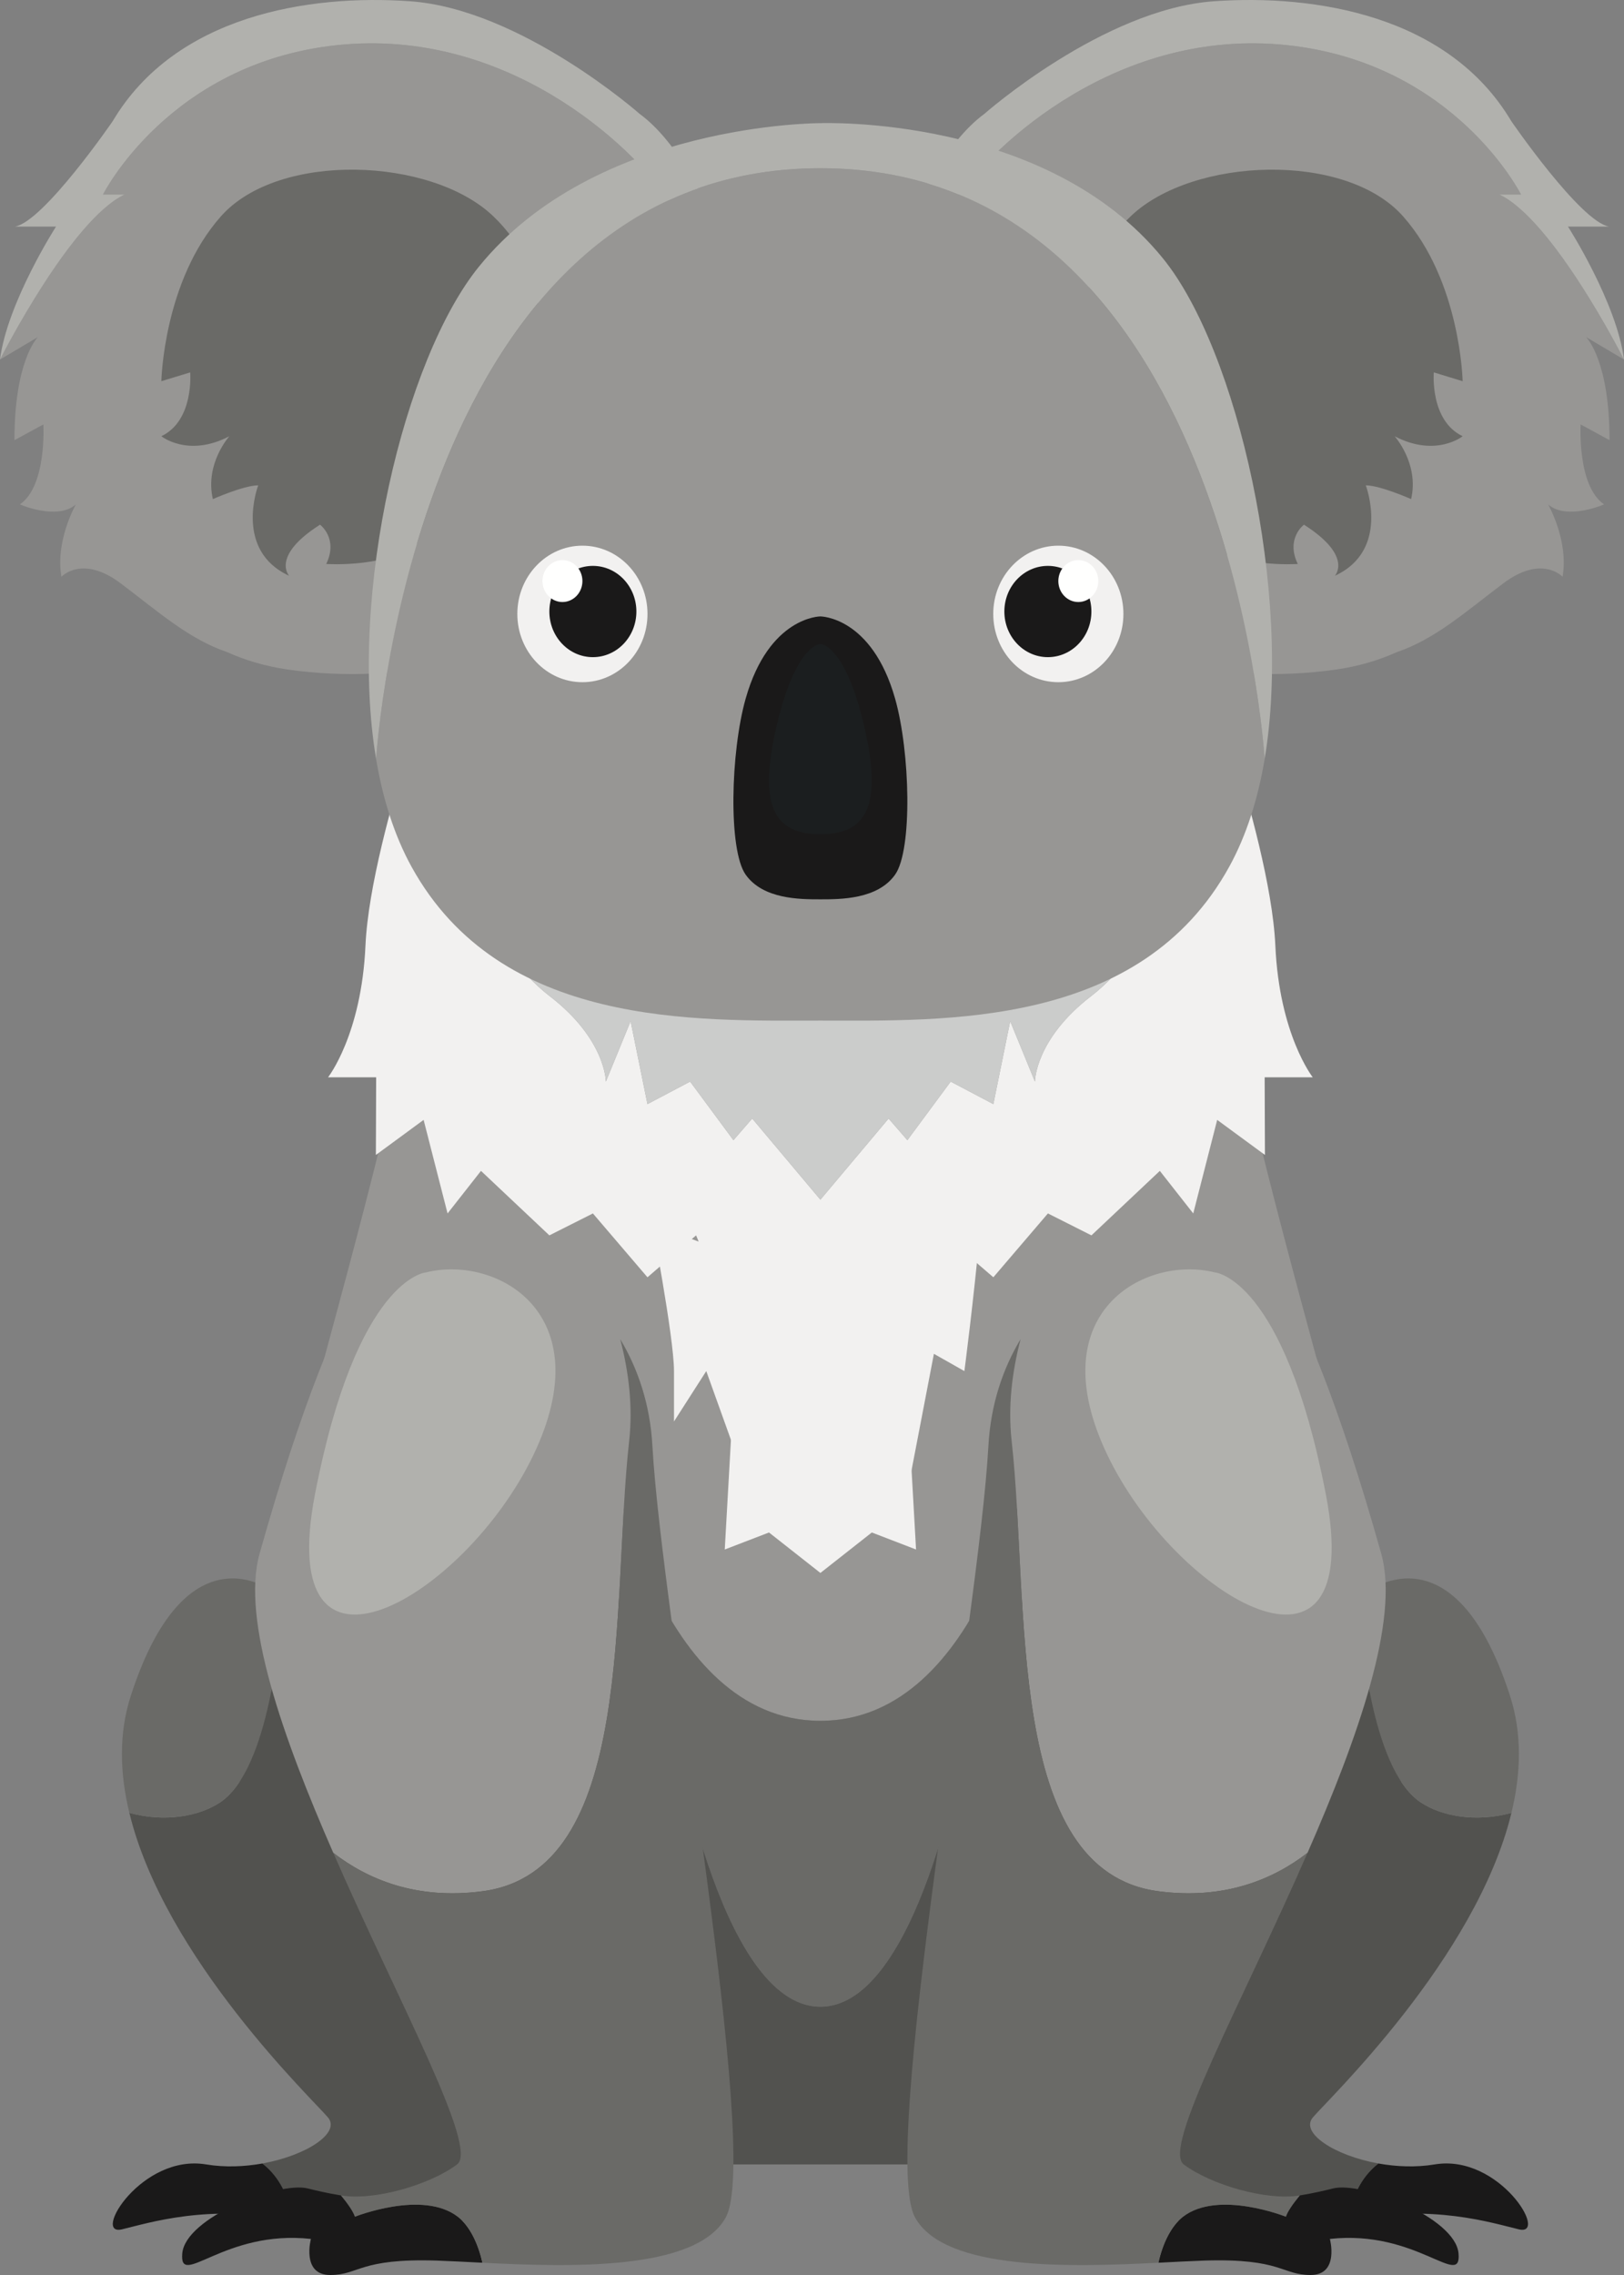 <svg width="500" height="700" viewBox="0 0 500 700" fill="none" xmlns="http://www.w3.org/2000/svg">
<rect x="0" y="0" width="500" height="700" fill="#808080" stroke="none"/>
<g clip-path="url(#clip0_1276_9008)">
<path fill-rule="evenodd" clip-rule="evenodd" d="M431.307 544.13C392.41 437.086 316.031 387.194 316.98 448.472C316.98 448.472 302.963 529.482 252.587 529.482C202.213 529.482 188.195 448.472 188.195 448.472C189.144 387.194 112.765 437.086 73.868 544.13C75.59 477.725 117.489 381.823 140.182 240.711C170.756 50.572 252.587 118.864 252.587 310.268C252.587 118.864 334.419 50.572 364.993 240.711C387.687 381.823 429.585 477.725 431.307 544.13Z" fill="#979694"/>
<path fill-rule="evenodd" clip-rule="evenodd" d="M252.587 58.428V98.667C204.905 99.088 160.866 134.155 139.408 177.057C149.055 106.656 124.022 68.947 252.587 58.428Z" fill="#979694"/>
<path fill-rule="evenodd" clip-rule="evenodd" d="M389.363 331.486L389.452 355.367L374.75 344.581L367.378 373.367L357.091 360.272L336.031 380.114L322.632 373.367L305.832 393.009L290.865 380.114C290.865 380.114 278.194 408.7 280.115 442.746C282.036 476.77 282.036 476.77 282.036 476.77L268.416 471.533L252.587 483.984L236.76 471.533L223.139 476.77C223.139 476.77 223.139 476.77 225.06 442.746C226.981 408.7 214.309 380.114 214.309 380.114L199.343 393.009L182.544 373.367L169.144 380.114L148.084 360.272L137.797 373.367L130.424 344.581L115.723 355.367L115.811 331.486H100.998C100.998 331.486 111.307 318.391 112.522 290.915C113.338 272.937 120.733 246.57 125.767 230.457C125.679 237.759 126.408 244.995 128.04 252.053C128.04 252.053 151.749 293.112 169.144 306.428C186.539 319.745 186.539 332.795 186.539 332.795L194.154 314.198L199.343 339.72L212.477 332.795L225.811 350.818L231.594 344.16L252.587 369.128L273.581 344.16L279.364 350.818L292.698 332.795L305.832 339.72L311.02 314.198L318.636 332.795C318.636 332.795 318.636 319.745 336.031 306.428C353.425 293.112 377.135 252.053 377.135 252.053C378.769 244.995 379.496 237.759 379.407 230.457C384.441 246.57 391.836 272.937 392.653 290.915C393.867 318.391 404.177 331.486 404.177 331.486H389.363Z" fill="#F2F1F0"/>
<path fill-rule="evenodd" clip-rule="evenodd" d="M403.097 485.071C358.859 465.028 312.237 463.985 298.218 529.482C298.218 529.482 284.201 617.46 252.589 617.46C220.979 617.46 206.961 529.482 206.961 529.482C192.944 463.985 146.321 465.028 102.082 485.071C141.288 421.106 188.948 399.978 188.197 448.472C188.197 448.472 202.215 529.482 252.589 529.482C302.965 529.482 316.982 448.472 316.982 448.472C316.231 399.978 363.891 421.106 403.097 485.071Z" fill="#6A6A67"/>
<path fill-rule="evenodd" clip-rule="evenodd" d="M379.409 230.456C379.497 237.759 378.77 244.994 377.136 252.052C377.136 252.052 353.427 293.111 336.032 306.428C318.637 319.744 318.637 332.795 318.637 332.795L311.022 314.197L305.833 339.719L292.7 332.795L279.366 350.817L273.583 344.159L252.589 369.128L231.595 344.159L225.812 350.817L212.478 332.795L199.345 339.719L194.156 314.197L186.54 332.795C186.54 332.795 186.54 319.744 169.146 306.428C151.751 293.111 128.041 252.052 128.041 252.052C126.409 244.994 125.681 237.759 125.769 230.456C128.418 221.935 130.426 216.296 130.426 216.296C135.084 202.226 137.778 189.152 139.41 177.057C160.868 134.155 204.907 99.088 252.589 98.667C300.271 99.088 344.31 134.155 365.767 177.057C367.401 189.152 370.093 202.226 374.752 216.296C374.752 216.296 376.761 221.935 379.409 230.456Z" fill="#CBCCCB"/>
<path fill-rule="evenodd" clip-rule="evenodd" d="M125.768 230.459C125.9 212.549 130.866 194.172 139.409 177.061C137.777 189.156 135.083 202.229 130.425 216.299C130.425 216.299 128.417 221.938 125.768 230.459Z" fill="#979694"/>
<path fill-rule="evenodd" clip-rule="evenodd" d="M252.586 58.428V98.667C300.268 99.088 344.307 134.155 365.765 177.057C356.118 106.656 381.15 68.947 252.586 58.428Z" fill="#979694"/>
<path fill-rule="evenodd" clip-rule="evenodd" d="M416.074 603.3C371.13 667.664 353.139 665.977 338.151 665.977C323.163 665.977 252.588 665.977 252.588 665.977C252.588 665.977 182.015 665.977 167.025 665.977C152.037 665.977 134.046 667.664 89.102 603.3C77.512 586.699 73.251 567.19 73.869 544.129C81.994 521.802 91.751 501.938 102.081 485.071C146.32 465.028 192.942 463.985 206.959 529.482C206.959 529.482 220.978 617.459 252.588 617.459C284.2 617.459 298.217 529.482 298.217 529.482C312.235 463.985 358.858 465.028 403.095 485.071C413.427 501.938 423.184 521.802 431.307 544.129C431.926 567.19 427.664 586.699 416.074 603.3Z" fill="#52524F"/>
<path fill-rule="evenodd" clip-rule="evenodd" d="M379.41 230.46C379.276 212.549 374.31 194.173 365.767 177.061C367.401 189.156 370.095 202.23 374.752 216.3C374.752 216.3 376.761 221.938 379.41 230.46Z" fill="#979694"/>
<path fill-rule="evenodd" clip-rule="evenodd" d="M200.338 374.12C200.338 374.12 207.512 411.368 207.512 421.873C207.512 432.38 207.512 437.373 207.512 437.373L217.446 421.873L229.587 455.684L279.372 459.013L287.533 416.565L296.915 421.873C296.915 421.873 299.675 401.006 301.883 377.297C304.09 353.589 243.383 406.856 200.338 374.12Z" fill="#F2F1F0"/>
<path fill-rule="evenodd" clip-rule="evenodd" d="M101.815 686.084C97.732 684.841 93.824 683.864 90.072 683.132C90.072 682.842 90.006 682.532 89.962 682.244C88.505 674.098 84.972 668.949 80.779 665.688C94.354 663.246 104.928 656.277 100.998 651.549C96.65 646.311 50.69 602.655 39.829 557.8C50.779 560.818 61.463 558.843 67.886 554.494C83.338 543.995 86.098 501.183 86.098 501.183C86.451 497.409 86.76 494.08 87.025 491.106C128.218 504.999 158.393 595.486 159.277 639.342C160.16 683.73 134.045 696.004 101.815 686.084Z" fill="#52524F"/>
<path fill-rule="evenodd" clip-rule="evenodd" d="M90.073 683.134C64.09 678.007 45.723 684.022 37.534 685.953C28.174 688.173 43.605 662.649 63.471 665.978C69.212 666.932 75.238 666.689 80.78 665.69C84.973 668.951 88.506 674.101 89.963 682.247C90.007 682.534 90.073 682.845 90.073 683.134Z" fill="#1A1919"/>
<path fill-rule="evenodd" clip-rule="evenodd" d="M87.025 491.107C86.76 494.08 86.451 497.41 86.098 501.183C86.098 501.183 83.338 543.996 67.886 554.494C61.463 558.843 50.778 560.819 39.829 557.8C36.87 545.616 36.517 533.321 40.292 521.712C57.952 467.336 85.546 490.64 85.546 490.64C86.032 490.774 86.539 490.93 87.025 491.107Z" fill="#6A6A67"/>
<path fill-rule="evenodd" clip-rule="evenodd" d="M193.713 443.302C188.085 493.595 195.921 575.714 148.526 581.928C128.174 584.614 113.14 578.243 102.61 570.099C87.114 534.72 74.222 498.365 79.918 478.058C106.673 382.999 123.339 379.67 123.339 379.67C138.062 372.013 173.516 382.933 190.955 412.052C193.647 422.35 194.862 432.959 193.713 443.302Z" fill="#979694"/>
<path fill-rule="evenodd" clip-rule="evenodd" d="M148.526 696.228C143.162 695.962 138.327 695.694 134.354 695.562C110.58 694.829 110.581 700 101.661 700C92.743 700 95.723 688.903 95.723 688.903C68.99 685.951 55.127 704.44 56.12 693.342C57.114 682.245 85.833 671.147 94.752 673.367C97.313 674.011 100.888 674.854 104.995 675.521C107.158 678.139 108.77 680.491 109.278 682.067C109.278 682.067 130.115 673.744 140.932 682.067C144.531 684.842 147.179 690.146 148.526 696.228Z" fill="#1A1919"/>
<path fill-rule="evenodd" clip-rule="evenodd" d="M223.471 682.243C214.398 698.866 175.106 697.557 148.526 696.226C147.179 690.145 144.531 684.84 140.933 682.065C130.116 673.742 109.278 682.065 109.278 682.065C108.77 680.49 107.159 678.137 104.995 675.519C115.149 677.226 132.279 672.301 140.734 665.974C147.466 660.936 122.831 616.348 102.61 570.095C113.14 578.24 128.174 584.61 148.526 581.924C195.921 575.711 188.085 493.591 193.713 443.299C194.861 432.956 193.647 422.347 190.955 412.049C196.451 421.193 200.16 432.156 200.867 444.919C203.824 498.185 234.354 662.268 223.471 682.243Z" fill="#6A6A67"/>
<path fill-rule="evenodd" clip-rule="evenodd" d="M131.17 391.507C131.17 391.507 109.952 392.987 97.014 459.571C84.076 526.154 143.174 491.563 164.209 447.734C185.242 403.905 152.748 386.13 131.17 391.507Z" fill="#B1B1AD"/>
<path fill-rule="evenodd" clip-rule="evenodd" d="M403.36 686.084C407.444 684.841 411.351 683.864 415.104 683.132C415.104 682.843 415.17 682.532 415.214 682.244C416.67 674.099 420.203 668.949 424.397 665.688C410.821 663.247 400.247 656.278 404.177 651.55C408.525 646.312 454.485 602.656 465.346 557.8C454.396 560.818 443.713 558.843 437.288 554.494C421.836 543.996 419.077 501.183 419.077 501.183C418.723 497.409 418.414 494.08 418.149 491.106C376.958 505 346.781 595.487 345.898 639.343C345.015 683.731 371.13 696.004 403.36 686.084Z" fill="#52524F"/>
<path fill-rule="evenodd" clip-rule="evenodd" d="M415.104 683.134C441.085 678.007 459.452 684.022 467.641 685.953C477.001 688.173 461.571 662.649 441.704 665.978C435.963 666.932 429.937 666.689 424.397 665.69C420.202 668.951 416.669 674.101 415.214 682.247C415.17 682.534 415.104 682.845 415.104 683.134Z" fill="#1A1919"/>
<path fill-rule="evenodd" clip-rule="evenodd" d="M418.148 491.107C418.413 494.08 418.723 497.41 419.076 501.183C419.076 501.183 421.836 543.996 437.288 554.494C443.712 558.843 454.395 560.819 465.345 557.8C468.303 545.616 468.657 533.321 464.881 521.712C447.221 467.336 419.628 490.64 419.628 490.64C419.142 490.774 418.634 490.93 418.148 491.107Z" fill="#6A6A67"/>
<path fill-rule="evenodd" clip-rule="evenodd" d="M311.463 443.302C317.091 493.595 309.255 575.714 356.65 581.928C377.003 584.614 392.036 578.243 402.566 570.099C418.062 534.72 430.954 498.365 425.26 478.058C398.503 382.999 381.837 379.67 381.837 379.67C367.114 372.013 331.662 382.933 314.223 412.052C311.529 422.35 310.315 432.959 311.463 443.302Z" fill="#979694"/>
<path fill-rule="evenodd" clip-rule="evenodd" d="M356.648 696.228C362.011 695.962 366.847 695.694 370.819 695.562C394.595 694.83 394.595 700 403.513 700C412.431 700 409.451 688.904 409.451 688.904C436.183 685.952 450.047 704.44 449.054 693.342C448.06 682.246 419.34 671.147 410.422 673.367C407.861 674.012 404.286 674.855 400.179 675.521C398.016 678.139 396.405 680.492 395.898 682.067C395.898 682.067 375.059 673.744 364.242 682.067C360.644 684.842 357.995 690.147 356.648 696.228Z" fill="#1A1919"/>
<path fill-rule="evenodd" clip-rule="evenodd" d="M281.705 682.243C290.778 698.866 330.072 697.557 356.65 696.226C357.996 690.145 360.646 684.84 364.243 682.065C375.06 673.742 395.899 682.065 395.899 682.065C396.407 680.49 398.017 678.137 400.181 675.519C390.026 677.226 372.896 672.301 364.442 665.974C357.709 660.936 382.344 616.348 402.565 570.095C392.035 578.24 377.003 584.61 356.65 581.924C309.254 575.711 317.091 493.591 311.462 443.299C310.314 432.956 311.529 422.347 314.222 412.049C308.725 421.193 305.015 432.156 304.31 444.919C301.352 498.185 270.822 662.268 281.705 682.243Z" fill="#6A6A67"/>
<path fill-rule="evenodd" clip-rule="evenodd" d="M374.006 391.507C374.006 391.507 395.222 392.987 408.16 459.571C421.098 526.154 362 491.563 340.965 447.734C319.932 403.905 352.425 386.13 374.006 391.507Z" fill="#B1B1AD"/>
<path fill-rule="evenodd" clip-rule="evenodd" d="M269.103 134.222C273.555 166.464 338.828 216.459 411.534 205.987C418.3 204.996 424.443 203.181 430.029 200.665C441.735 196.674 450.748 188.644 462.721 179.574C474.694 170.504 481.081 177.47 481.081 177.47C482.972 166.585 476.963 155.797 476.652 155.217C482.394 160.224 493.877 155.194 493.877 155.194C485.531 149.534 486.645 130.596 486.645 130.596L495.547 135.432C495.547 111.414 488.76 104.158 488.335 103.723L499.975 110.616C499.33 109.31 478.032 67.587 461.607 59.847H468.285C468.285 59.847 447.944 19.357 396.223 13.891C344.526 8.424 305.823 44.126 293.584 62.266C289.556 68.24 282.167 76.802 274.934 83.042C269.548 100.579 267.056 119.42 269.103 134.222Z" fill="#979694"/>
<path fill-rule="evenodd" clip-rule="evenodd" d="M334.844 107.013C334.844 107.013 329.133 84.639 348.168 66.499C367.203 48.358 414.155 46.544 431.921 66.499C449.688 86.453 450.322 117.293 450.322 117.293L441.438 114.582C441.438 114.582 440.17 129.386 450.322 134.223C450.322 134.223 442.074 140.875 429.383 134.223C429.383 134.223 436.997 142.69 434.46 153.573C434.46 153.573 424.942 149.341 420.5 149.341C420.5 149.341 428.114 169.295 410.982 177.156C410.982 177.156 416.692 171.126 401.466 161.443C401.466 161.443 395.756 165.666 399.561 173.528C399.561 173.528 379.081 174.938 370.286 166.07C370.286 166.07 366.568 174.738 372.914 180.785C372.914 180.785 339.285 165.666 336.747 149.341C334.208 133.014 334.844 107.013 334.844 107.013Z" fill="#6A6A67"/>
<path fill-rule="evenodd" clip-rule="evenodd" d="M274.936 83.041C282.17 76.801 289.558 68.239 293.586 62.265C305.826 44.125 344.528 8.423 396.225 13.89C447.946 19.356 468.287 59.847 468.287 59.847H461.61C478.035 67.586 499.333 109.309 499.978 110.615C500 110.64 500 110.64 500 110.64C497.775 93.103 482.752 69.715 482.752 69.715H495.371C490.919 68.917 483.398 60.79 476.988 52.881C470.579 44.971 465.283 37.255 465.283 37.255C445.966 4.724 404.883 -1.832 373.703 0.393C339.587 2.813 303.045 35.055 303.045 35.055C291.517 43.52 281.235 62.386 274.936 83.041Z" fill="#B1B1AD"/>
<path fill-rule="evenodd" clip-rule="evenodd" d="M230.89 134.223C226.44 166.465 161.166 216.46 88.459 205.988C81.695 204.996 75.552 203.181 69.966 200.665C58.26 196.675 49.247 188.645 37.274 179.575C25.3 170.505 18.913 177.47 18.913 177.47C17.022 166.585 23.03 155.798 23.343 155.218C17.601 160.225 6.116 155.194 6.116 155.194C14.462 149.535 13.35 130.596 13.35 130.596L4.448 135.433C4.448 111.415 11.236 104.158 11.658 103.723L0.02 110.616C0.665 109.31 21.963 67.587 38.386 59.848H31.71C31.71 59.848 52.051 19.358 103.771 13.891C155.469 8.425 194.17 44.126 206.41 62.266C210.439 68.24 217.828 76.803 225.06 83.043C230.446 100.579 232.939 119.42 230.89 134.223Z" fill="#979694"/>
<path fill-rule="evenodd" clip-rule="evenodd" d="M165.155 107.012C165.155 107.012 170.866 84.639 151.831 66.499C132.796 48.357 85.842 46.544 68.077 66.499C50.311 86.452 49.676 117.292 49.676 117.292L58.559 114.581C58.559 114.581 59.829 129.386 49.676 134.222C49.676 134.222 57.925 140.874 70.614 134.222C70.614 134.222 63 142.689 65.539 153.572C65.539 153.572 75.057 149.341 79.498 149.341C79.498 149.341 71.884 169.294 89.015 177.156C89.015 177.156 83.305 171.126 98.533 161.442C98.533 161.442 104.243 165.666 100.436 173.527C100.436 173.527 120.916 174.937 129.711 166.069C129.711 166.069 133.43 174.737 127.085 180.784C127.085 180.784 160.713 165.666 163.252 149.341C165.789 133.014 165.155 107.012 165.155 107.012Z" fill="#6A6A67"/>
<path fill-rule="evenodd" clip-rule="evenodd" d="M225.062 83.042C217.83 76.802 210.442 68.239 206.412 62.265C194.173 44.125 155.472 8.424 103.773 13.89C52.054 19.357 31.713 59.847 31.713 59.847H38.389C21.965 67.586 0.667 109.31 0.022 110.616C-3.61928e-05 110.64 3.8637e-10 110.64 3.8637e-10 110.64C2.225 93.104 17.247 69.716 17.247 69.716H4.629C9.079 68.917 16.602 60.791 23.011 52.881C29.42 44.972 34.717 37.255 34.717 37.255C54.034 4.724 95.117 -1.831 126.295 0.394C160.413 2.814 196.955 35.055 196.955 35.055C208.483 43.52 218.764 62.386 225.062 83.042Z" fill="#B1B1AD"/>
<path fill-rule="evenodd" clip-rule="evenodd" d="M389.356 233.569C389.356 233.592 389.356 233.615 389.356 233.615C387.298 245.794 383.751 257.071 378.475 266.66C351.106 316.343 290.895 314.032 252.579 314.032C214.263 314.032 154.053 316.343 126.684 266.66C121.408 257.071 117.861 245.794 115.803 233.615C115.803 233.615 115.803 233.592 115.803 233.569C116.022 230.035 127.932 51.755 252.579 51.755C377.227 51.755 389.137 230.035 389.356 233.569Z" fill="#979694"/>
<path fill-rule="evenodd" clip-rule="evenodd" d="M275.587 269.123C270.209 276.717 258.856 276.717 252.579 276.717C246.303 276.717 234.949 276.717 229.573 269.123C224.196 261.527 224.912 231.414 229.573 214.967C236.749 189.668 252.579 189.668 252.579 189.668C252.579 189.668 268.41 189.668 275.587 214.967C280.247 231.414 280.963 261.527 275.587 269.123Z" fill="#1A1919"/>
<path fill-rule="evenodd" clip-rule="evenodd" d="M389.355 233.571C389.136 230.036 377.226 51.757 252.578 51.757C127.931 51.757 116.021 230.036 115.802 233.571C107.218 182.757 124.362 110.453 147.483 82.007C183.435 37.708 252.578 37.893 252.578 37.893C252.578 37.893 322.088 35.189 358.038 79.488C381.159 107.933 397.937 182.757 389.355 233.571Z" fill="#B1B1AD"/>
<path fill-rule="evenodd" clip-rule="evenodd" d="M252.579 256.693C238.25 256.693 233.31 247.889 239.194 223C245.08 198.135 252.579 198.135 252.579 198.135C252.579 198.135 260.079 198.135 265.963 223C271.847 247.889 266.909 256.693 252.579 256.693Z" fill="#1B1E1F"/>
<path fill-rule="evenodd" clip-rule="evenodd" d="M199.352 188.904C199.352 200.503 190.38 209.907 179.314 209.907C168.248 209.907 159.277 200.503 159.277 188.904C159.277 177.305 168.248 167.901 179.314 167.901C190.38 167.901 199.352 177.305 199.352 188.904Z" fill="#F2F1F0"/>
<path fill-rule="evenodd" clip-rule="evenodd" d="M195.931 188.161C195.931 180.405 189.934 174.119 182.534 174.119C175.136 174.119 169.139 180.405 169.139 188.161C169.139 195.915 175.136 202.201 182.534 202.201C189.934 202.201 195.931 195.915 195.931 188.161Z" fill="#1A1919"/>
<path fill-rule="evenodd" clip-rule="evenodd" d="M167.015 178.791C167.015 175.23 169.768 172.344 173.165 172.344C176.562 172.344 179.316 175.23 179.316 178.791C179.316 182.352 176.562 185.239 173.165 185.239C169.768 185.239 167.015 182.352 167.015 178.791Z" fill="#FFFFFE"/>
<path fill-rule="evenodd" clip-rule="evenodd" d="M305.804 188.903C305.804 200.503 314.776 209.906 325.842 209.906C336.908 209.906 345.878 200.503 345.878 188.903C345.878 177.304 336.908 167.9 325.842 167.9C314.776 167.9 305.804 177.304 305.804 188.903Z" fill="#F2F1F0"/>
<path fill-rule="evenodd" clip-rule="evenodd" d="M309.226 188.161C309.226 180.405 315.225 174.119 322.623 174.119C330.021 174.119 336.02 180.405 336.02 188.161C336.02 195.915 330.021 202.201 322.623 202.201C315.225 202.201 309.226 195.915 309.226 188.161Z" fill="#1A1919"/>
<path fill-rule="evenodd" clip-rule="evenodd" d="M338.146 178.79C338.146 175.23 335.391 172.344 331.994 172.344C328.597 172.344 325.843 175.23 325.843 178.79C325.843 182.351 328.597 185.239 331.994 185.239C335.391 185.239 338.146 182.351 338.146 178.79Z" fill="#FFFFFE"/>
</g>
<defs>
<clipPath id="clip0_1276_9008">
<rect width="500" height="700" fill="white"/>
</clipPath>
</defs>
</svg>
